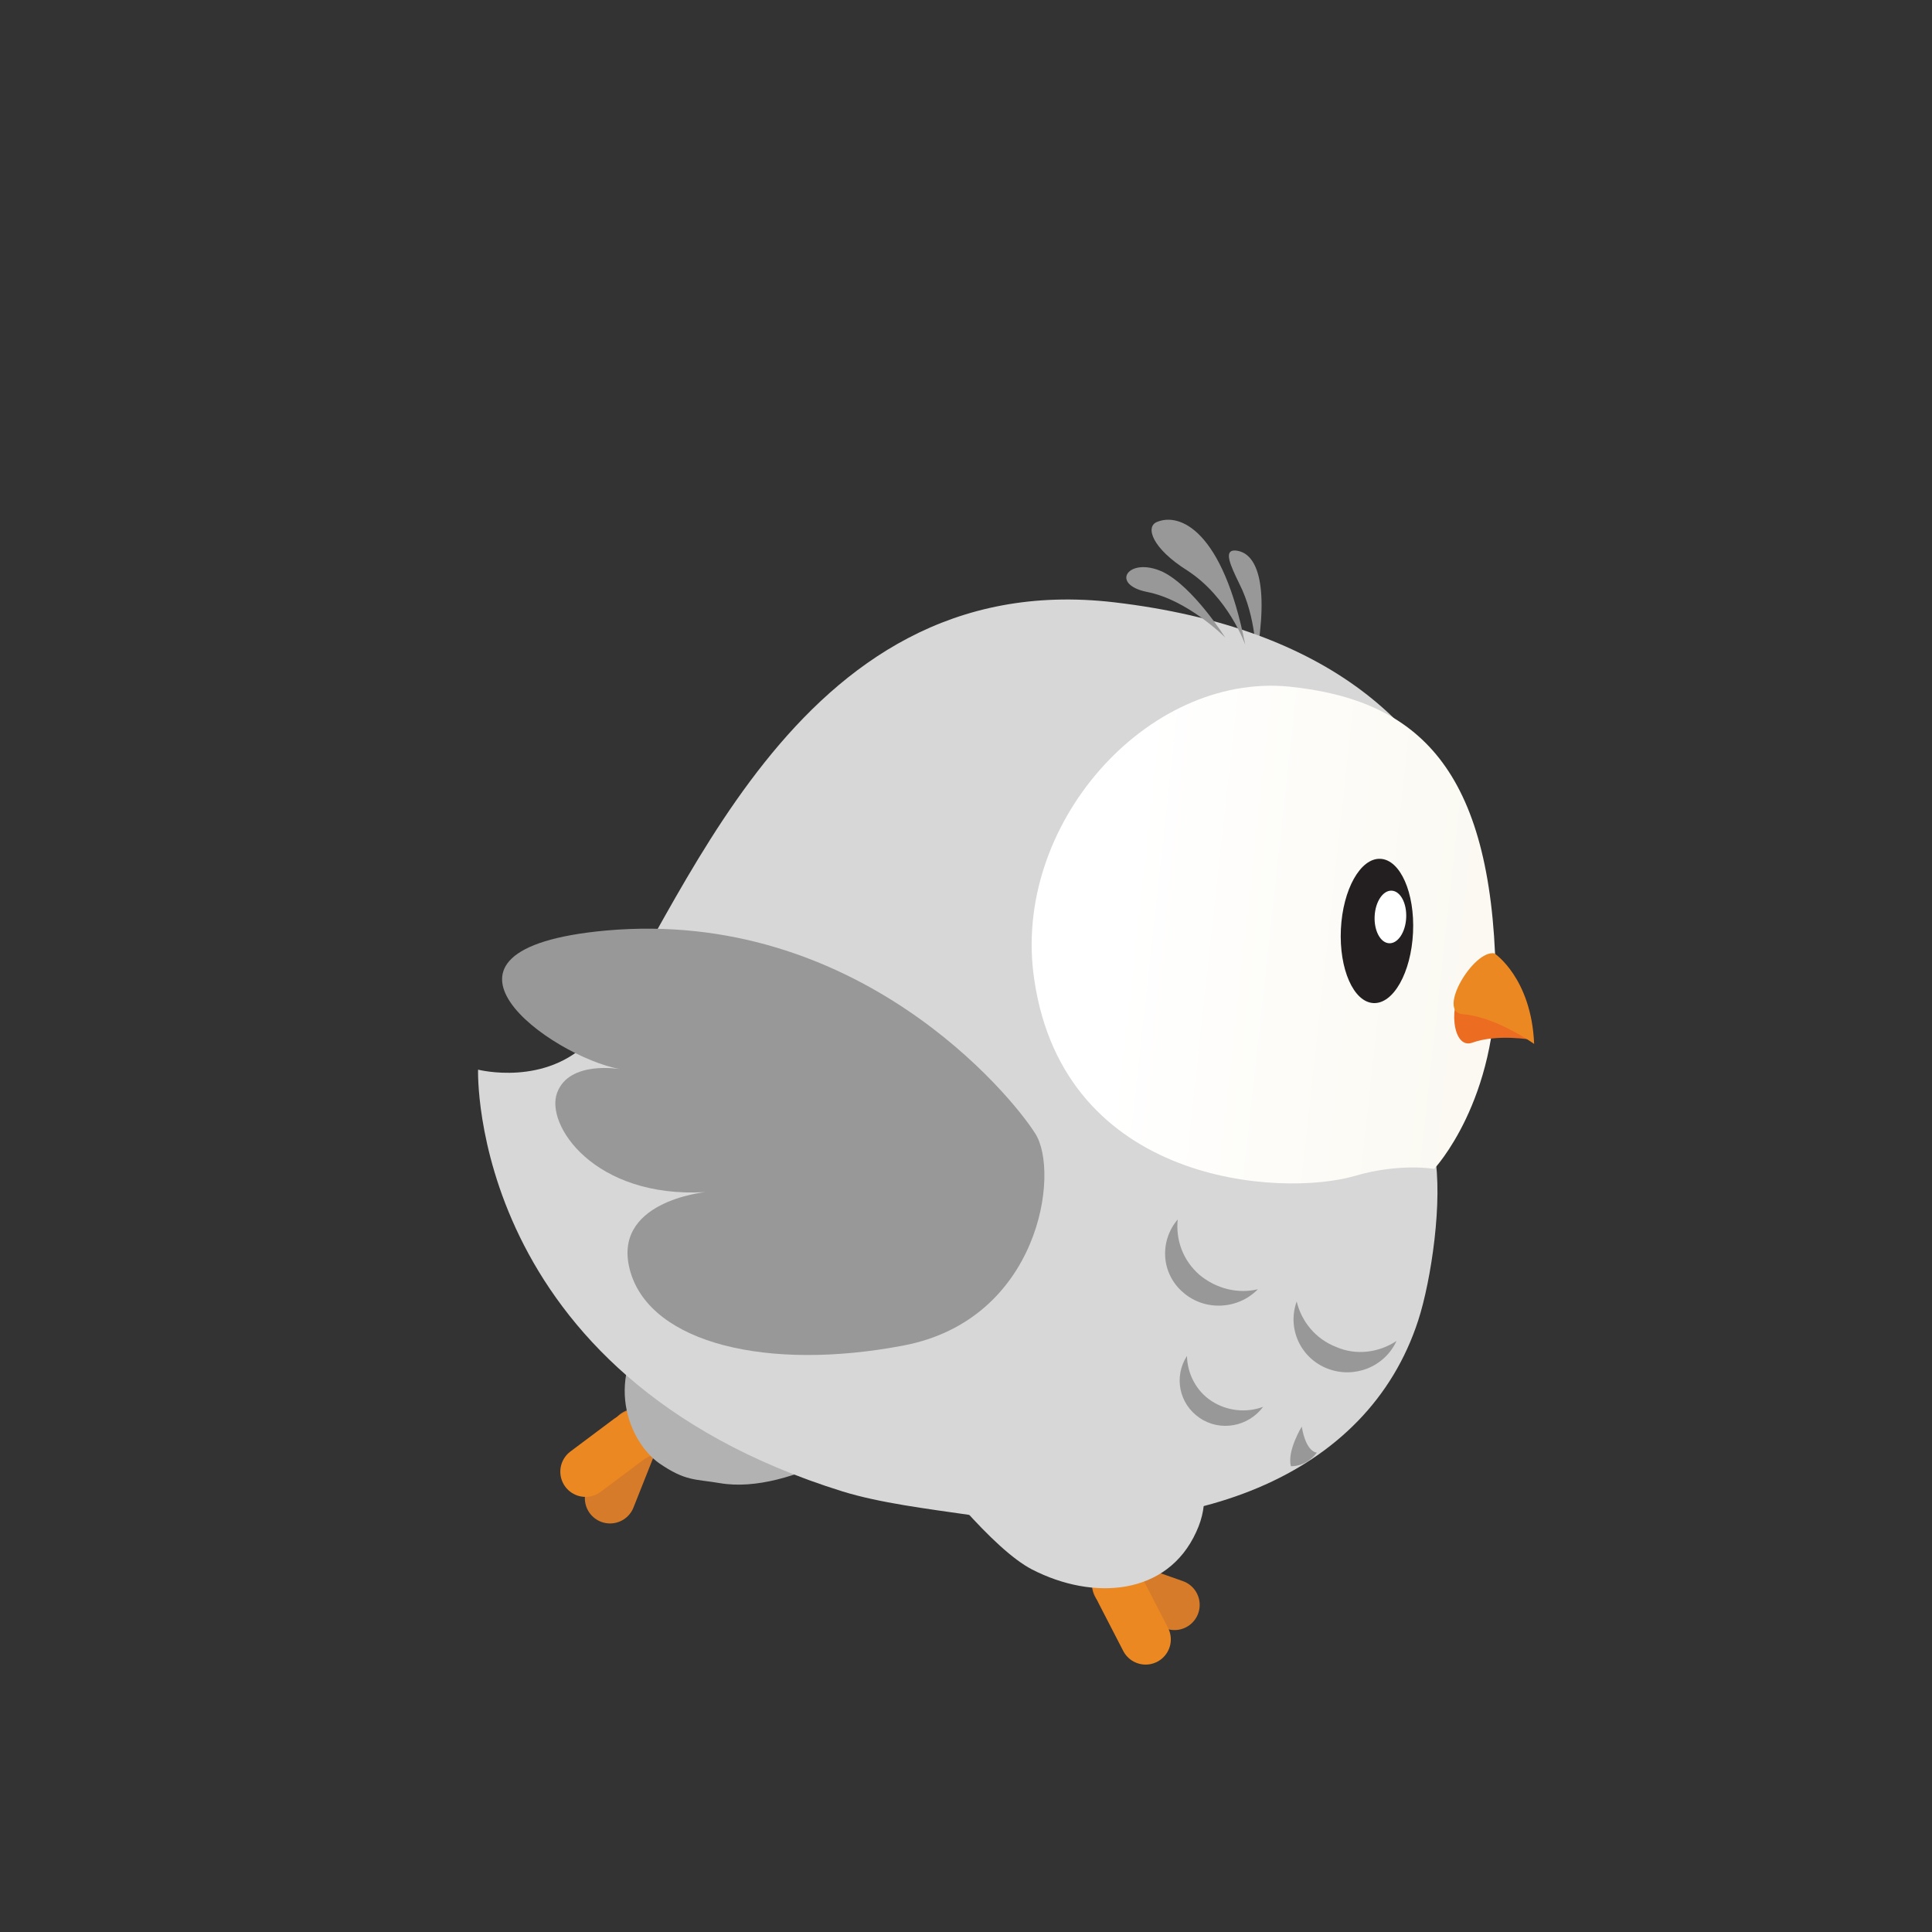 <svg width="100" height="100" viewBox="0 0 100 100" fill="none" xmlns="http://www.w3.org/2000/svg">
<rect x="0" y="0" width="100" height="100" fill="#333333" stroke="none"/>
<path d="M32.895 74.227L31.576 77.549" stroke="#D67B29" stroke-width="2.609" stroke-miterlimit="10" stroke-linecap="round"/>
<path d="M30.306 76.174L32.551 74.493C32.795 74.325 33.047 74.195 33.306 74.104L34.429 73.76" stroke="#EC8822" stroke-width="2.609" stroke-miterlimit="10" stroke-linecap="round"/>
<path d="M37.254 76.766C35.979 76.547 35.49 76.683 34.108 75.729C32.58 74.645 31.121 71.324 33.914 68.223L35.49 66.755C38.168 64.261 42.413 64.626 44.627 67.539C46.635 70.183 46.204 74.007 43.218 75.458C41.299 76.391 39.122 77.086 37.254 76.766Z" fill="#B2B2B2"/>
<path d="M57.825 82.022L60.791 83.068" stroke="#D67B29" stroke-width="2.609" stroke-miterlimit="10" stroke-linecap="round"/>
<path d="M59.297 84.854L58.019 82.378C57.887 82.128 57.792 81.869 57.774 81.594L57.647 80.427" stroke="#EC8822" stroke-width="2.609" stroke-miterlimit="10" stroke-linecap="round"/>
<path d="M60.664 73.917C60.664 73.917 63.325 76.287 61.918 79.289C60.421 82.593 56.577 82.865 53.414 81.233C51.433 80.211 48.357 76.412 46.336 73.717C45.107 72.079 45.248 69.82 46.601 68.284C48.166 66.509 50.843 66.259 52.709 67.714L60.664 73.917Z" fill="#D7D7D7"/>
<path d="M65.02 34.091C65.02 34.091 65.037 31.95 64.147 30.213C63.666 29.227 63.335 28.478 63.919 28.493C65.047 28.561 65.706 30.175 65.02 34.091Z" fill="#989899"/>
<path d="M24.745 55.365C24.745 55.365 28.265 56.274 30.588 53.803C35.226 47.691 40.885 29.22 57.66 31.174C80.22 33.823 78.924 52.29 74.252 59.725C74.697 62.112 74.083 66.264 73.405 68.35C70.781 76.422 61.653 80.002 50.243 78.421C47.953 78.089 45.546 77.793 43.614 77.198C24.218 71.164 24.745 55.365 24.745 55.365Z" fill="#D7D7D7"/>
<path d="M77.417 50.342C77.557 56.967 74.233 60.502 74.233 60.502C74.233 60.502 72.449 60.184 70.133 60.864C66.327 61.972 55.087 61.331 53.532 50.696C52.337 42.72 59.357 34.839 66.7 35.536C73.46 36.218 77.182 39.858 77.417 50.342Z" fill="url(#paint0_linear_1013_42097)"/>
<path d="M73.138 48.275C73.237 46.213 72.481 44.502 71.45 44.452C70.419 44.403 69.503 46.034 69.404 48.096C69.306 50.158 70.061 51.87 71.092 51.919C72.123 51.969 73.039 50.337 73.138 48.275Z" fill="#231F20"/>
<path d="M72.784 47.501C72.82 46.749 72.484 46.122 72.033 46.101C71.582 46.079 71.187 46.671 71.151 47.423C71.115 48.175 71.452 48.802 71.903 48.823C72.354 48.845 72.749 48.253 72.784 47.501Z" fill="white"/>
<path d="M79.274 53.819C79.274 53.819 77.49 53.501 76.193 53.973C75.132 54.335 74.964 51.799 75.799 51.12C76.635 50.441 79.274 53.819 79.274 53.819Z" fill="#EC6C22"/>
<path d="M63.416 32.998C63.416 32.998 61.481 31.04 59.349 30.634C57.412 30.233 58.423 28.779 60.194 29.604C61.77 30.385 63.416 32.998 63.416 32.998Z" fill="#989899"/>
<path d="M64.455 33.375C64.455 33.375 63.584 30.899 61.439 29.519C59.638 28.382 59.277 27.282 59.868 27.024C61.05 26.51 63.285 27.424 64.455 33.375Z" fill="#989899"/>
<path d="M62.701 72.512C61.897 71.984 61.453 71.077 61.437 70.181C60.747 71.254 61.023 72.663 62.094 73.392C63.166 74.121 64.614 73.846 65.381 72.815C64.515 73.143 63.505 73.039 62.701 72.512Z" fill="#989899"/>
<path d="M62.09 65.991C61.214 65.228 60.852 64.167 60.957 63.118C59.993 64.262 60.105 65.939 61.249 66.904C62.353 67.867 64.069 67.795 65.109 66.731C64.09 66.978 62.967 66.715 62.09 65.991Z" fill="#989899"/>
<path d="M69.159 69.718C68.079 69.3 67.363 68.386 67.116 67.367C66.613 68.756 67.313 70.293 68.701 70.835C70.089 71.378 71.663 70.756 72.283 69.409C71.371 70.009 70.198 70.173 69.159 69.718Z" fill="#989899"/>
<path d="M67.378 73.841C67.378 73.841 66.605 75.106 66.818 75.89C66.818 75.89 67.596 75.949 68.161 75.185C68.161 75.185 67.615 75.21 67.378 73.841Z" fill="#989899"/>
<path d="M53.58 58.666C52.317 56.655 44.357 47.004 31.363 48.164C20.727 49.139 28.56 54.691 32.088 55.337C32.088 55.337 29.471 54.873 28.841 56.549C28.196 58.19 30.738 62.038 36.515 61.703C36.515 61.703 31.547 62.177 32.636 65.85C33.725 69.524 39.718 70.989 46.768 69.643C53.819 68.297 54.88 60.662 53.58 58.666Z" fill="#989899"/>
<path d="M77.347 49.344C77.347 49.344 79.262 50.602 79.407 54.033C79.407 54.033 77.418 52.618 75.708 52.496C74.347 52.383 76.261 49.16 77.347 49.344Z" fill="#EC8822"/>
<defs>
<linearGradient id="paint0_linear_1013_42097" x1="76.33" y1="48.312" x2="58.375" y2="46.348" gradientUnits="userSpaceOnUse">
<stop stop-color="#FBF9F2"/>
<stop offset="1" stop-color="white"/>
</linearGradient>
</defs>
</svg>
